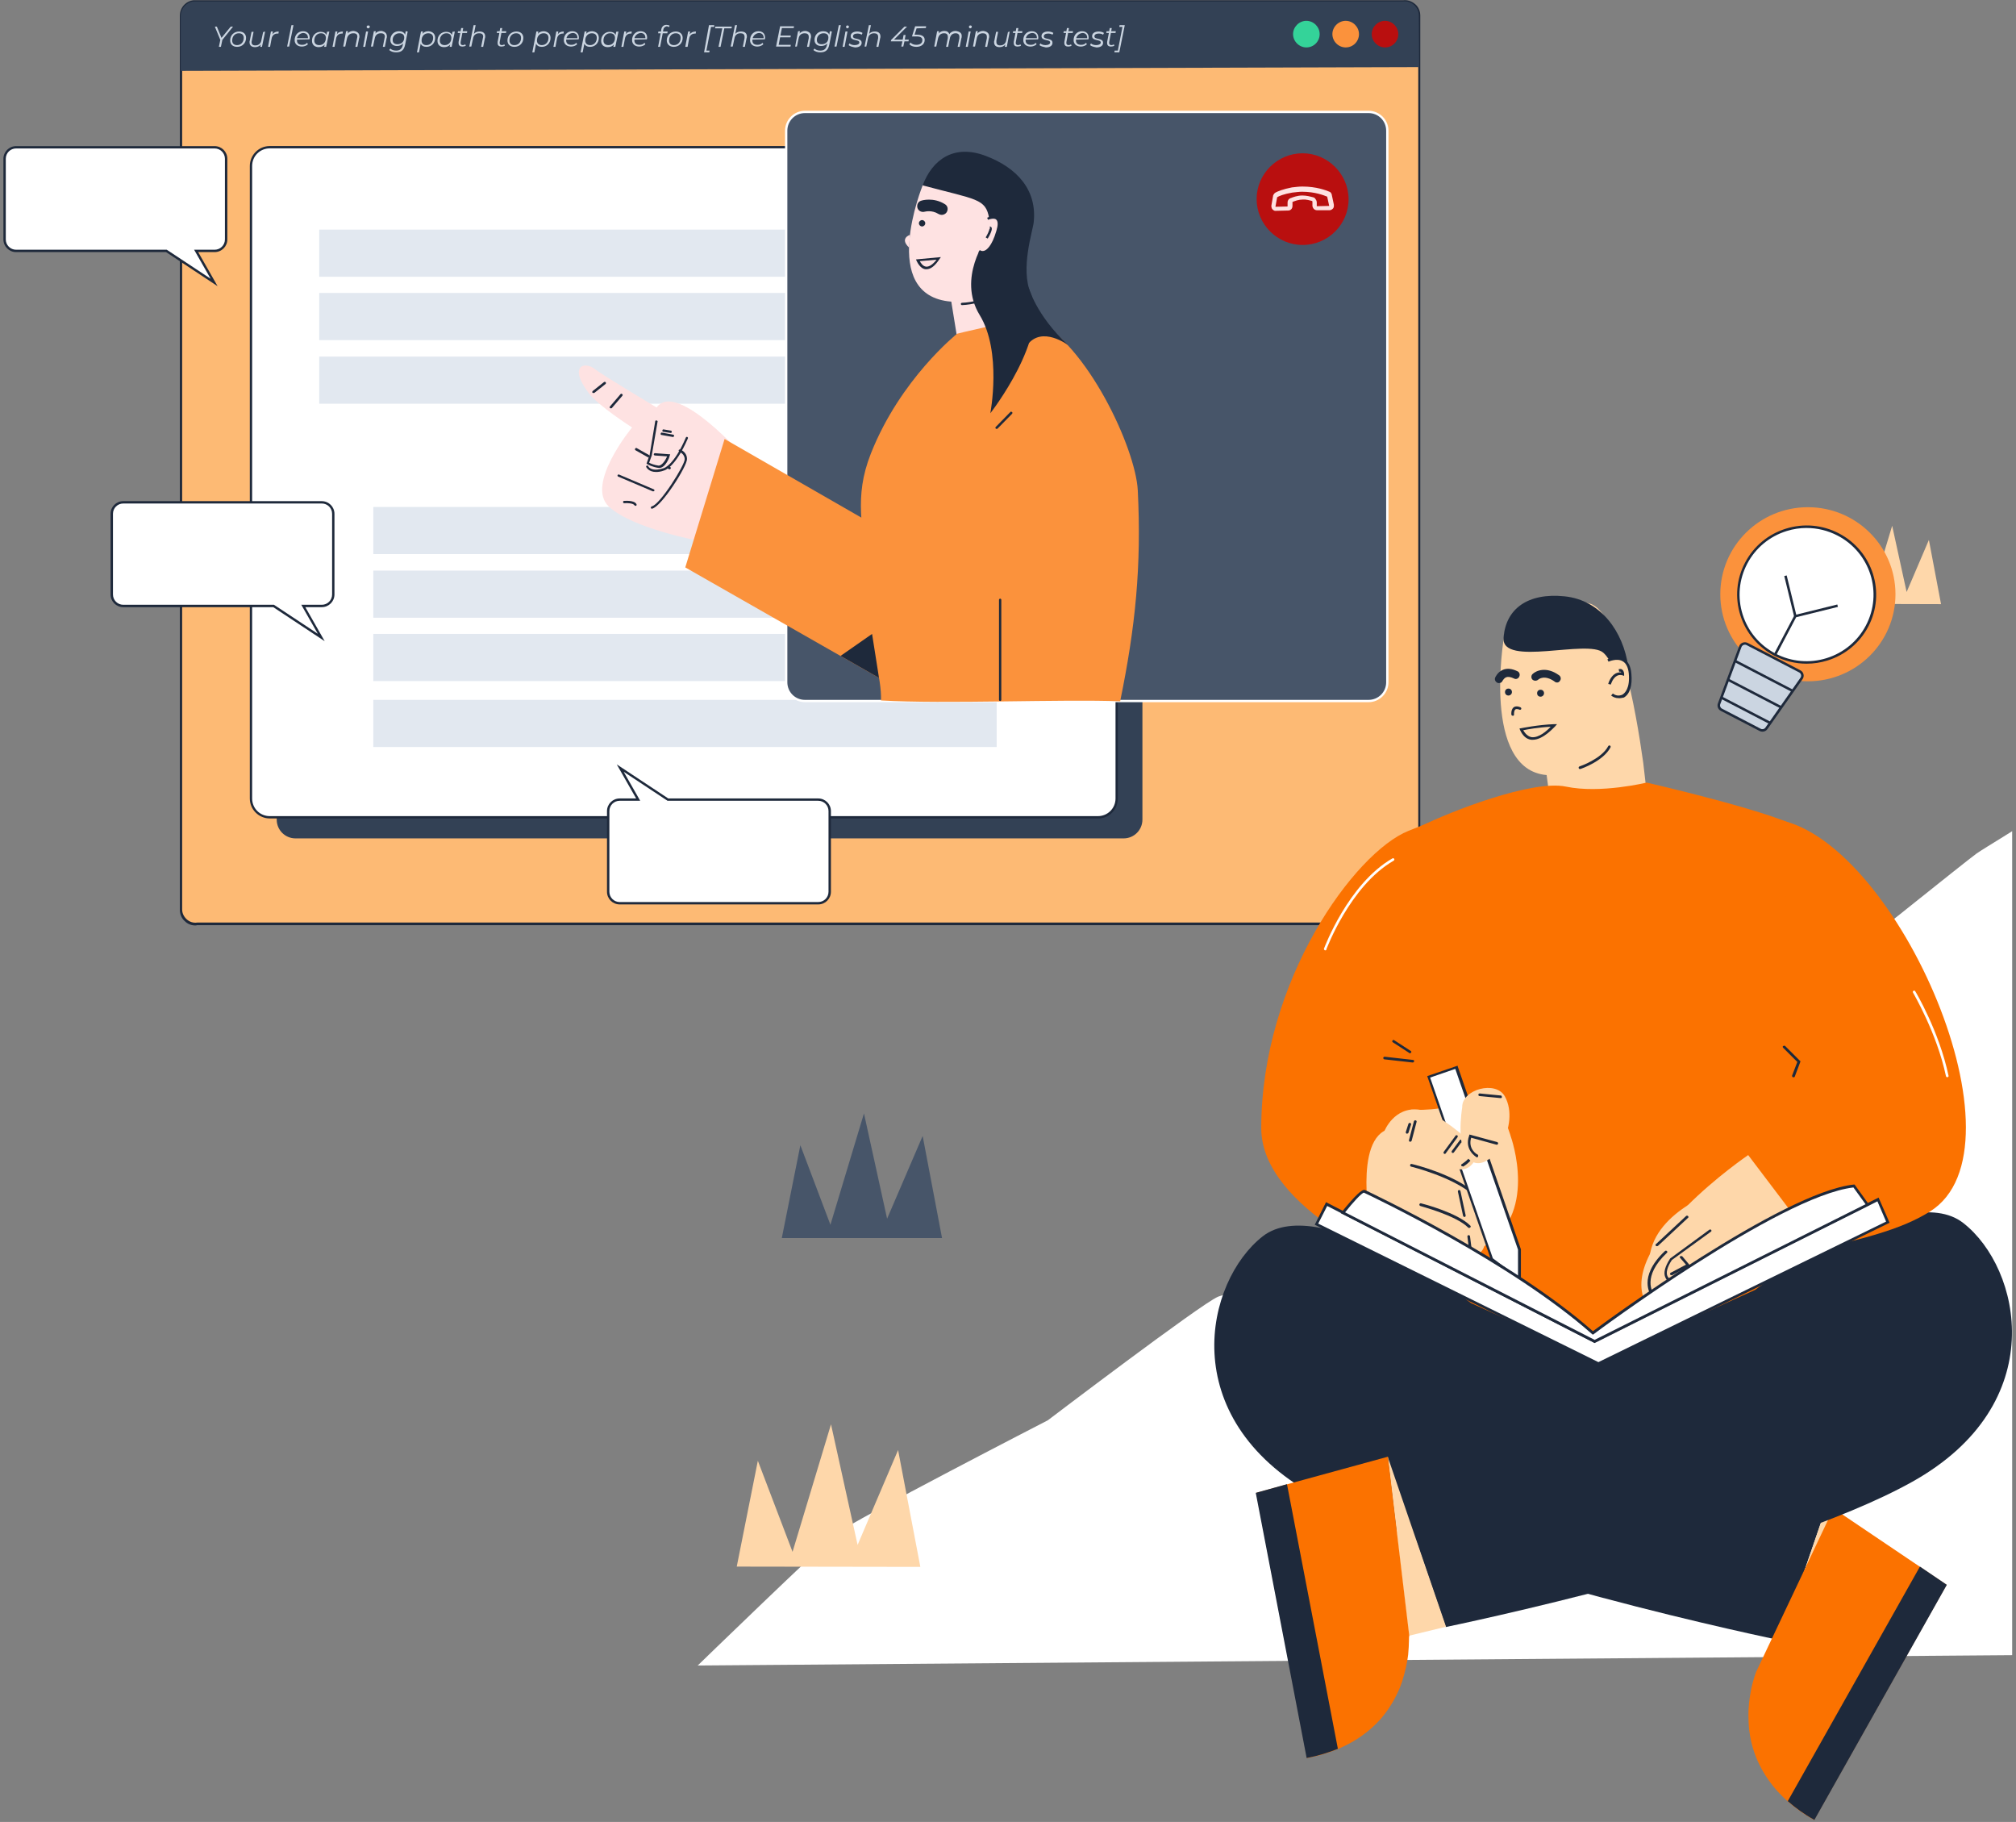 <svg width="363" height="328" viewBox="0 0 363 328" fill="none" xmlns="http://www.w3.org/2000/svg">
<rect x="0" y="0" width="363" height="328" fill="#808080" stroke="none"/>
<g clip-path="url(#clip0_559_2825)">
<path d="M253.237 166.343H35.455C33.893 166.551 32.54 165.302 32.54 163.792V2.811C32.54 1.51 33.529 0.417 34.831 0.26H252.612C254.174 0.052 255.528 1.302 255.528 2.811V163.792C255.528 165.093 254.539 166.187 253.237 166.343Z" fill="#FDBA74"/>
<path d="M35.143 166.603C34.466 166.603 33.789 166.343 33.321 165.874C32.696 165.354 32.383 164.573 32.383 163.792V2.811C32.383 1.406 33.425 0.208 34.831 0.052H252.612C253.393 -0.052 254.174 0.208 254.799 0.729C255.424 1.25 255.736 2.03 255.736 2.811V163.792C255.736 165.197 254.695 166.395 253.289 166.551H35.507C35.351 166.603 35.247 166.603 35.143 166.603ZM252.924 0.417C252.82 0.417 252.716 0.417 252.664 0.417H34.883C33.737 0.573 32.8 1.562 32.8 2.759V163.74C32.8 164.416 33.112 165.041 33.633 165.51C34.154 165.978 34.831 166.187 35.507 166.083H253.289C254.486 165.926 255.371 164.937 255.371 163.74V2.811C255.371 2.135 255.059 1.51 254.591 1.041C254.07 0.625 253.497 0.417 252.924 0.417Z" fill="#1E293B"/>
<path d="M255.528 12.079L32.54 12.756V2.863C32.54 1.562 33.529 0.417 34.831 0.26H252.56C254.122 0.052 255.476 1.302 255.476 2.811L255.528 12.079Z" fill="#334155"/>
<path d="M249.384 8.538C250.738 8.538 251.779 7.445 251.779 6.143C251.779 4.842 250.686 3.749 249.384 3.749C248.083 3.749 246.989 4.842 246.989 6.143C246.989 7.445 248.083 8.538 249.384 8.538Z" fill="#B90F0F"/>
<path d="M242.304 8.538C243.657 8.538 244.699 7.445 244.699 6.143C244.699 4.842 243.605 3.749 242.304 3.749C241.002 3.749 239.909 4.842 239.909 6.143C239.909 7.445 241.002 8.538 242.304 8.538Z" fill="#FB923C"/>
<path d="M235.223 8.538C236.576 8.538 237.618 7.445 237.618 6.143C237.618 4.842 236.524 3.749 235.223 3.749C233.921 3.749 232.828 4.842 232.828 6.143C232.828 7.445 233.921 8.538 235.223 8.538Z" fill="#34D399"/>
<path d="M202.371 30.301H53.209C51.334 30.301 49.825 31.811 49.825 33.685V147.548C49.825 149.422 51.334 150.932 53.209 150.932H202.319C204.193 150.932 205.703 149.422 205.703 147.548V33.685C205.755 31.811 204.245 30.301 202.371 30.301Z" fill="#334155"/>
<path d="M197.685 26.5H48.575C46.701 26.5 45.191 28.01 45.191 29.884V143.747C45.191 145.622 46.701 147.131 48.575 147.131H197.685C199.559 147.131 201.069 145.622 201.069 143.747V29.884C201.069 28.01 199.559 26.5 197.685 26.5Z" fill="white"/>
<path d="M197.685 147.34H48.575C46.597 147.34 44.983 145.726 44.983 143.747V29.884C44.983 27.906 46.597 26.292 48.575 26.292H197.685C199.664 26.292 201.278 27.906 201.278 29.884V143.747C201.278 145.778 199.664 147.392 197.685 147.34ZM48.575 26.709C46.805 26.709 45.399 28.114 45.399 29.884V143.747C45.399 145.517 46.805 146.923 48.575 146.923H197.685C199.455 146.923 200.861 145.517 200.861 143.747V29.884C200.861 28.114 199.455 26.709 197.685 26.709H48.575Z" fill="#1E293B"/>
<path d="M169.727 41.338H57.478V49.825H169.727V41.338Z" fill="#E2E8F0"/>
<path d="M169.727 52.74H57.478V61.227H169.727V52.74Z" fill="#E2E8F0"/>
<path d="M169.727 64.194H57.478V72.681H169.727V64.194Z" fill="#E2E8F0"/>
<path d="M179.463 91.267H67.214V99.754H179.463V91.267Z" fill="#E2E8F0"/>
<path d="M179.463 102.721H67.214V111.208H179.463V102.721Z" fill="#E2E8F0"/>
<path d="M179.463 114.123H67.214V122.61H179.463V114.123Z" fill="#E2E8F0"/>
<path d="M179.463 125.994H67.214V134.48H179.463V125.994Z" fill="#E2E8F0"/>
<path d="M246.416 20.149H144.945C143.07 20.149 141.561 21.658 141.561 23.533V122.818C141.561 124.692 143.07 126.202 144.945 126.202H246.416C248.291 126.202 249.801 124.692 249.801 122.818V23.533C249.801 21.658 248.291 20.149 246.416 20.149Z" fill="#475569"/>
<path d="M246.416 126.41H144.945C142.966 126.41 141.352 124.796 141.352 122.818V23.533C141.352 21.554 142.966 19.94 144.945 19.94H246.416C248.395 19.94 250.009 21.554 250.009 23.533V122.818C250.009 124.796 248.395 126.41 246.416 126.41ZM144.945 20.357C143.175 20.357 141.769 21.762 141.769 23.533V122.818C141.769 124.588 143.175 125.994 144.945 125.994H246.416C248.187 125.994 249.592 124.588 249.592 122.818V23.533C249.592 21.762 248.187 20.357 246.416 20.357H144.945Z" fill="white"/>
<path d="M134.272 82.573C134.272 82.573 121.829 68.307 118.236 73.358C118.236 73.358 108.396 67.474 107.251 66.537C105.22 64.871 102.305 65.912 106.001 70.754C107.824 73.149 113.811 76.95 113.811 76.95C113.811 76.95 105.325 87.206 109.646 91.215C113.967 95.224 126.306 97.463 126.306 97.463L134.272 82.573Z" fill="#FEE2E2"/>
<path d="M117.403 91.58C117.299 91.58 117.195 91.528 117.195 91.424C117.143 91.319 117.247 91.215 117.351 91.163C118.861 90.851 123.338 83.666 123.286 82.677C123.286 81.688 122.349 81.375 122.349 81.323C122.245 81.271 122.193 81.167 122.193 81.063C122.245 80.959 122.349 80.907 122.453 80.907C122.87 81.063 123.703 81.584 123.703 82.625C123.755 83.874 119.121 91.215 117.403 91.58Z" fill="#1E293B"/>
<path d="M120.527 84.499C120.475 84.499 120.475 84.499 120.423 84.447L114.435 81.063C114.331 81.011 114.279 80.855 114.383 80.751C114.435 80.646 114.592 80.594 114.696 80.698L120.683 84.082C120.787 84.135 120.839 84.291 120.735 84.395C120.683 84.447 120.631 84.499 120.527 84.499Z" fill="#1E293B"/>
<path d="M117.611 88.456H117.559L111.312 85.801C111.208 85.749 111.156 85.644 111.208 85.54C111.26 85.436 111.364 85.384 111.468 85.436L117.716 88.091C117.82 88.144 117.872 88.248 117.82 88.352C117.82 88.404 117.716 88.456 117.611 88.456Z" fill="#1E293B"/>
<path d="M114.436 91.059C114.383 91.059 114.279 91.007 114.227 90.955C114.019 90.591 112.978 90.538 112.405 90.591C112.301 90.591 112.197 90.538 112.197 90.382C112.197 90.226 112.249 90.174 112.405 90.174C112.561 90.174 114.175 90.018 114.592 90.747C114.644 90.851 114.644 90.955 114.54 91.059C114.488 91.059 114.488 91.059 114.436 91.059Z" fill="#1E293B"/>
<path d="M118.549 74.347C118.549 74.347 117.091 81.531 116.57 83.406C116.05 85.28 119.902 85.488 121.516 82.833" fill="#FEE2E2"/>
<path d="M118.705 84.239C118.653 84.239 118.601 84.239 118.601 84.239C117.455 84.082 116.622 83.614 116.57 83.562L116.414 83.458L116.987 81.844L117.976 75.856C117.976 75.752 118.08 75.648 118.236 75.7C118.392 75.752 118.445 75.804 118.392 75.961L117.351 82L116.883 83.302C117.143 83.458 117.82 83.718 118.549 83.822C119.173 83.874 119.85 82.833 120.111 82.156L117.924 82C117.82 82 117.716 81.896 117.716 81.792C117.716 81.688 117.82 81.584 117.924 81.584L120.683 81.792L120.579 82.052C120.579 82.26 119.85 84.239 118.705 84.239Z" fill="#1E293B"/>
<path d="M118.132 84.968C116.778 84.968 116.414 84.135 116.362 84.082C116.31 83.978 116.362 83.874 116.466 83.822C116.57 83.77 116.674 83.822 116.726 83.926C116.726 83.978 117.247 85.02 119.486 84.291C119.538 84.291 121.36 83.77 123.495 78.772C123.547 78.668 123.651 78.616 123.755 78.668C123.859 78.72 123.911 78.824 123.859 78.928C121.568 84.187 119.642 84.707 119.538 84.707C119.017 84.916 118.497 84.968 118.132 84.968Z" fill="#1E293B"/>
<path d="M121.152 78.668L119.121 78.303C119.017 78.303 118.913 78.199 118.965 78.043C119.017 77.887 119.121 77.835 119.225 77.887L121.204 78.251C121.308 78.251 121.412 78.356 121.36 78.512C121.308 78.616 121.256 78.72 121.152 78.668Z" fill="#1E293B"/>
<path d="M120.735 77.939L119.434 77.731C119.33 77.731 119.225 77.627 119.278 77.471C119.278 77.366 119.382 77.262 119.538 77.314L120.787 77.522C120.891 77.522 120.996 77.627 120.944 77.783C120.944 77.887 120.839 77.991 120.735 77.939Z" fill="#1E293B"/>
<path d="M106.834 70.754C106.782 70.754 106.73 70.702 106.678 70.702C106.626 70.598 106.626 70.494 106.73 70.39L108.761 68.776C108.865 68.724 108.969 68.724 109.073 68.828C109.125 68.932 109.125 69.036 109.021 69.14L106.99 70.754C106.938 70.702 106.886 70.754 106.834 70.754Z" fill="#1E293B"/>
<path d="M110.01 73.514C109.958 73.514 109.906 73.514 109.854 73.462C109.75 73.409 109.75 73.253 109.854 73.149L111.728 70.963C111.78 70.858 111.937 70.858 112.041 70.963C112.145 71.015 112.145 71.171 112.041 71.275L110.166 73.462C110.166 73.462 110.114 73.514 110.01 73.514Z" fill="#1E293B"/>
<path d="M158.013 94.86L130.471 79.032L123.39 102.149L159.731 122.87L158.013 94.86Z" fill="#FB923C"/>
<path d="M186.231 58.571L172.538 62.008L171.289 54.302C158.013 53.261 166.135 33.373 166.135 33.373C169.779 29.312 176.131 28.166 181.962 31.863C186.127 34.518 185.71 40.401 184.305 49.356C183.732 52.897 186.231 58.571 186.231 58.571Z" fill="#FEE2E2"/>
<path d="M166.03 40.766C166.343 40.766 166.603 40.505 166.603 40.193C166.603 39.881 166.343 39.62 166.03 39.62C165.718 39.62 165.458 39.881 165.458 40.193C165.458 40.505 165.718 40.766 166.03 40.766Z" fill="#1E293B"/>
<path d="M169.571 38.683C169.363 38.683 169.206 38.631 168.998 38.527C167.749 37.746 166.551 38.111 166.499 38.111C165.926 38.267 165.354 37.954 165.197 37.434C165.041 36.861 165.302 36.288 165.874 36.132C165.978 36.08 168.061 35.455 170.144 36.757C170.664 37.069 170.768 37.694 170.456 38.215C170.248 38.527 169.883 38.683 169.571 38.683Z" fill="#1E293B"/>
<path d="M166.811 48.471C166.759 48.471 166.707 48.471 166.655 48.471C165.614 48.367 165.093 47.013 165.041 46.961L164.937 46.701L169.414 46.285L169.154 46.649C168.373 47.846 167.592 48.471 166.811 48.471ZM165.614 47.013C165.822 47.378 166.187 47.95 166.759 48.002C167.28 48.055 167.957 47.638 168.634 46.753L165.614 47.013Z" fill="#1E293B"/>
<path d="M172.33 60.081C172.33 60.081 162.126 68.203 156.815 81.636C153.639 89.653 155.514 94.912 156.086 103.658C157.023 118.601 158.742 121.777 158.637 126.098C169.987 126.775 191.542 125.837 201.694 126.254C204.453 112.822 205.547 101.94 204.87 88.3C204.505 80.751 195.707 61.799 186.075 57.322C179.931 58.155 172.33 60.081 172.33 60.081Z" fill="#FB923C"/>
<path d="M173.215 54.927C173.111 54.927 173.007 54.823 173.007 54.719C173.007 54.615 173.111 54.511 173.215 54.511C173.267 54.511 177.068 54.406 178.734 52.636C178.786 52.532 178.942 52.532 179.046 52.636C179.151 52.74 179.151 52.844 179.046 52.949C177.276 54.771 173.372 54.927 173.215 54.927Z" fill="#1E293B"/>
<path d="M163.844 42.276C163.844 42.276 161.917 42.9 163.688 44.566L163.844 42.276Z" fill="#FEE2E2"/>
<path d="M177.641 42.9C177.641 42.9 179.046 42.015 178.109 39.308C177.484 35.716 175.87 35.976 166.135 33.373C167.853 28.791 171.705 25.876 177.484 28.062C183.263 30.249 186.752 34.31 186.127 40.037C185.971 41.547 183.68 48.367 185.606 52.844C188.99 60.758 178.317 74.399 178.317 74.399C178.317 74.399 180.452 63.309 176.391 56.697C172.33 50.033 177.641 42.9 177.641 42.9Z" fill="#1E293B"/>
<path d="M177.797 39.464C177.797 39.464 180.608 38.163 179.619 41.651C178.63 45.139 177.172 45.868 176.339 45.191" fill="#FEE2E2"/>
<path d="M176.912 45.66C176.651 45.66 176.391 45.556 176.183 45.399L176.443 45.035C176.703 45.191 176.912 45.243 177.224 45.139C177.589 45.035 178.578 44.41 179.411 41.547C179.723 40.505 179.723 39.829 179.359 39.516C178.994 39.204 178.161 39.464 177.901 39.568L177.745 39.204C177.797 39.152 178.994 38.631 179.671 39.204C180.14 39.62 180.192 40.453 179.827 41.651C179.203 43.837 178.317 45.191 177.38 45.504C177.172 45.66 177.016 45.66 176.912 45.66Z" fill="#1E293B"/>
<path d="M178.213 40.974C178.213 40.974 178.786 40.922 177.693 42.848L178.213 40.974Z" fill="#FEE2E2"/>
<path d="M177.849 42.952L177.484 42.744C178.265 41.391 178.161 41.13 178.161 41.13C178.161 41.13 178.161 41.182 178.265 41.182L178.213 40.766C178.317 40.766 178.422 40.818 178.526 40.922C178.63 41.13 178.682 41.547 177.849 42.952Z" fill="#1E293B"/>
<path d="M185.19 51.647C185.19 51.647 186.491 56.749 192.375 62.164C192.375 62.164 187.585 58.519 184.929 62.164C184.409 62.893 185.19 51.699 185.19 51.647Z" fill="#1E293B"/>
<path d="M158.273 122.037L157.024 114.123L151.349 118.08L158.273 122.037Z" fill="#1E293B"/>
<path d="M180.088 126.202C179.984 126.202 179.879 126.098 179.879 125.994V107.98C179.879 107.876 179.984 107.771 180.088 107.771C180.192 107.771 180.296 107.876 180.296 107.98V125.994C180.296 126.098 180.192 126.202 180.088 126.202Z" fill="#1E293B"/>
<path d="M179.463 77.21C179.411 77.21 179.359 77.21 179.307 77.158C179.202 77.106 179.202 76.95 179.307 76.846L181.91 74.191C181.962 74.086 182.118 74.086 182.222 74.191C182.326 74.243 182.326 74.399 182.222 74.503L179.619 77.158C179.567 77.21 179.515 77.21 179.463 77.21Z" fill="#1E293B"/>
<path d="M234.546 44.098C239.128 44.098 242.824 40.401 242.824 35.872C242.824 31.342 239.076 27.594 234.546 27.594C230.017 27.594 226.268 31.29 226.268 35.82C226.268 40.349 229.965 44.098 234.546 44.098Z" fill="#B90F0F"/>
<path fill-rule="evenodd" clip-rule="evenodd" d="M239.961 37.59C239.804 37.746 239.596 37.85 239.388 37.85H237.149C236.681 37.85 236.368 37.486 236.316 37.069V36.34V36.288C236.316 36.236 236.264 36.236 236.264 36.184C235.848 36.08 235.223 35.872 234.546 35.924C233.817 35.924 233.14 36.184 232.776 36.34C232.776 36.34 232.776 36.34 232.724 36.34V37.069C232.724 37.538 232.411 37.902 231.943 37.902L229.756 37.954C229.496 38.006 229.288 37.85 229.131 37.694C228.975 37.538 228.923 37.278 228.923 37.069V37.017L229.235 35.247V35.195C229.288 35.091 229.392 34.831 229.652 34.674C230.016 34.466 231.006 34.05 232.62 33.737C233.192 33.685 233.817 33.581 234.494 33.581C237.045 33.581 238.763 34.258 239.388 34.518C239.492 34.57 239.596 34.622 239.648 34.726C239.7 34.831 239.804 34.935 239.804 35.091L240.169 36.809C240.221 37.225 240.117 37.486 239.961 37.59ZM239.336 37.069L238.971 35.403C238.451 35.195 236.837 34.518 234.442 34.518C233.869 34.518 233.244 34.622 232.672 34.674C231.162 34.935 230.277 35.299 229.964 35.507L229.652 37.225L231.839 37.173V36.444C231.839 36.132 231.995 35.82 232.359 35.663H232.411C232.776 35.507 233.609 35.195 234.494 35.195C235.275 35.195 236.004 35.403 236.42 35.507C236.472 35.507 236.524 35.559 236.576 35.559C236.681 35.611 236.733 35.663 236.785 35.716C236.837 35.82 236.941 35.924 236.993 36.028C237.045 36.132 237.097 36.288 237.097 36.444V37.121L239.336 37.069Z" fill="#FEE2E2"/>
<path d="M40.037 7.185L39.776 8.434H39.412L39.672 7.185L38.683 4.79H39.047L39.881 6.82L41.547 4.79H41.963L40.037 7.185Z" fill="#CBD5E1"/>
<path d="M41.442 7.289C41.442 6.352 42.119 5.675 43.056 5.675C43.837 5.675 44.306 6.144 44.306 6.82C44.306 7.757 43.629 8.434 42.692 8.434C41.911 8.434 41.442 7.966 41.442 7.289ZM43.889 6.82C43.889 6.3 43.577 5.987 43.004 5.987C42.328 5.987 41.807 6.508 41.807 7.289C41.807 7.81 42.119 8.122 42.692 8.122C43.369 8.122 43.889 7.601 43.889 6.82Z" fill="#CBD5E1"/>
<path d="M47.742 5.675L47.169 8.434H46.857L46.961 8.018C46.701 8.33 46.336 8.486 45.92 8.486C45.295 8.486 44.931 8.174 44.931 7.601C44.931 7.497 44.931 7.393 44.983 7.289L45.295 5.727H45.66L45.347 7.289C45.347 7.393 45.295 7.445 45.295 7.549C45.295 7.966 45.503 8.174 45.972 8.174C46.545 8.174 46.961 7.862 47.065 7.237L47.378 5.779L47.742 5.675Z" fill="#CBD5E1"/>
<path d="M50.189 5.675L50.137 6.039H49.981C49.408 6.039 48.992 6.352 48.888 7.029L48.627 8.434H48.263L48.783 5.675H49.148L49.044 6.196C49.304 5.831 49.668 5.675 50.189 5.675Z" fill="#CBD5E1"/>
<path d="M52.48 4.53H52.844L52.063 8.382H51.699L52.48 4.53Z" fill="#CBD5E1"/>
<path d="M53.469 7.133V7.237C53.469 7.81 53.782 8.07 54.406 8.07C54.771 8.07 55.083 7.966 55.291 7.705L55.448 7.966C55.187 8.226 54.771 8.382 54.354 8.382C53.573 8.382 53.053 7.914 53.053 7.237C53.053 6.3 53.678 5.623 54.563 5.623C55.291 5.623 55.76 6.039 55.76 6.768C55.76 6.872 55.76 6.977 55.708 7.081L53.469 7.133ZM53.469 6.872H55.448C55.448 6.82 55.448 6.82 55.448 6.768C55.448 6.248 55.083 5.935 54.563 5.935C54.042 5.987 53.625 6.352 53.469 6.872Z" fill="#CBD5E1"/>
<path d="M59.3 5.675L58.728 8.434H58.363L58.467 8.018C58.207 8.33 57.843 8.486 57.374 8.486C56.697 8.486 56.176 8.07 56.176 7.341C56.176 6.404 56.853 5.727 57.738 5.727C58.259 5.727 58.623 5.935 58.78 6.3L58.884 5.727L59.3 5.675ZM58.676 6.82C58.676 6.3 58.363 5.987 57.791 5.987C57.114 5.987 56.593 6.508 56.593 7.289C56.593 7.81 56.905 8.122 57.478 8.122C58.207 8.122 58.676 7.601 58.676 6.82Z" fill="#CBD5E1"/>
<path d="M61.747 5.675L61.695 6.039H61.591C61.018 6.039 60.602 6.352 60.498 7.029L60.237 8.434H59.873L60.394 5.675H60.758L60.654 6.196C60.862 5.831 61.227 5.675 61.747 5.675Z" fill="#CBD5E1"/>
<path d="M64.715 6.56C64.715 6.664 64.715 6.768 64.663 6.872L64.35 8.434H63.986L64.298 6.872C64.298 6.768 64.35 6.716 64.35 6.612C64.35 6.196 64.142 5.987 63.621 5.987C63.049 5.987 62.632 6.3 62.476 6.924L62.164 8.382H61.799L62.32 5.623H62.684L62.58 6.039C62.841 5.727 63.205 5.571 63.674 5.571C64.35 5.675 64.715 5.987 64.715 6.56Z" fill="#CBD5E1"/>
<path d="M65.912 5.675H66.277L65.756 8.434H65.392L65.912 5.675ZM66.016 4.842C66.016 4.686 66.121 4.582 66.329 4.582C66.485 4.582 66.589 4.686 66.589 4.79C66.589 4.946 66.485 5.102 66.277 5.102C66.121 5.102 66.016 4.946 66.016 4.842Z" fill="#CBD5E1"/>
<path d="M69.661 6.56C69.661 6.664 69.661 6.768 69.609 6.872L69.296 8.434H68.932L69.244 6.872C69.244 6.768 69.296 6.716 69.296 6.612C69.296 6.196 69.088 5.987 68.567 5.987C67.995 5.987 67.578 6.3 67.474 6.924L67.162 8.382H66.797L67.318 5.623H67.682L67.578 6.039C67.839 5.727 68.203 5.571 68.672 5.571C69.296 5.675 69.661 5.987 69.661 6.56Z" fill="#CBD5E1"/>
<path d="M73.409 5.675L72.941 8.07C72.733 9.059 72.212 9.424 71.327 9.424C70.806 9.424 70.39 9.267 70.077 9.007L70.286 8.747C70.494 8.955 70.858 9.111 71.327 9.111C72.004 9.111 72.368 8.799 72.524 8.122L72.576 7.81C72.316 8.122 71.952 8.278 71.483 8.278C70.754 8.278 70.286 7.862 70.286 7.185C70.286 6.3 70.91 5.623 71.847 5.623C72.368 5.623 72.785 5.831 72.941 6.248L73.045 5.623L73.409 5.675ZM72.785 6.768C72.785 6.248 72.472 5.987 71.9 5.987C71.223 5.987 70.702 6.508 70.702 7.185C70.702 7.705 71.014 7.966 71.587 7.966C72.264 7.966 72.785 7.497 72.785 6.768Z" fill="#CBD5E1"/>
<path d="M78.355 6.82C78.355 7.757 77.679 8.434 76.793 8.434C76.273 8.434 75.909 8.226 75.752 7.862L75.44 9.424H75.075L75.804 5.675H76.169L76.065 6.091C76.325 5.779 76.689 5.623 77.158 5.623C77.887 5.675 78.355 6.091 78.355 6.82ZM77.991 6.82C77.991 6.3 77.679 5.987 77.106 5.987C76.429 5.987 75.909 6.508 75.909 7.289C75.909 7.81 76.221 8.122 76.793 8.122C77.47 8.122 77.991 7.601 77.991 6.82Z" fill="#CBD5E1"/>
<path d="M81.896 5.675L81.323 8.434H80.959L81.063 8.018C80.802 8.33 80.438 8.486 79.969 8.486C79.24 8.486 78.772 8.07 78.772 7.341C78.772 6.404 79.449 5.727 80.334 5.727C80.855 5.727 81.219 5.935 81.375 6.3L81.479 5.727L81.896 5.675ZM81.271 6.82C81.271 6.3 80.959 5.987 80.386 5.987C79.709 5.987 79.189 6.508 79.189 7.289C79.189 7.81 79.501 8.122 80.074 8.122C80.75 8.122 81.271 7.601 81.271 6.82Z" fill="#CBD5E1"/>
<path d="M82.937 7.601C82.937 7.653 82.937 7.705 82.937 7.757C82.937 7.966 83.041 8.122 83.354 8.122C83.51 8.122 83.666 8.07 83.77 7.966L83.874 8.226C83.718 8.33 83.458 8.382 83.249 8.382C82.833 8.382 82.573 8.174 82.573 7.757C82.573 7.705 82.573 7.601 82.573 7.549L82.885 5.935H82.416L82.469 5.623H82.937L83.041 5.05H83.406L83.302 5.623H84.135L84.082 5.935H83.249L82.937 7.601Z" fill="#CBD5E1"/>
<path d="M87.362 6.56C87.362 6.664 87.362 6.768 87.31 6.872L86.998 8.434H86.634L86.946 6.872C86.946 6.768 86.998 6.716 86.998 6.612C86.998 6.196 86.79 5.987 86.269 5.987C85.697 5.987 85.28 6.3 85.176 6.924L84.864 8.382H84.499L85.28 4.53H85.644L85.332 6.091C85.592 5.779 85.957 5.675 86.373 5.675C86.998 5.675 87.362 5.987 87.362 6.56Z" fill="#CBD5E1"/>
<path d="M89.966 7.601C89.966 7.653 89.966 7.705 89.966 7.757C89.966 7.966 90.07 8.122 90.382 8.122C90.538 8.122 90.695 8.07 90.799 7.966L90.903 8.226C90.747 8.33 90.486 8.382 90.278 8.382C89.862 8.382 89.601 8.174 89.601 7.757C89.601 7.705 89.601 7.601 89.601 7.549L89.914 5.935H89.445L89.497 5.623H89.966L90.07 5.05H90.434L90.33 5.623H91.163L91.111 5.935H90.278L89.966 7.601Z" fill="#CBD5E1"/>
<path d="M91.371 7.289C91.371 6.352 92.048 5.675 92.985 5.675C93.766 5.675 94.235 6.144 94.235 6.82C94.235 7.757 93.558 8.434 92.621 8.434C91.84 8.434 91.371 7.966 91.371 7.289ZM93.818 6.82C93.818 6.3 93.506 5.987 92.933 5.987C92.256 5.987 91.736 6.508 91.736 7.289C91.736 7.81 92.048 8.122 92.621 8.122C93.35 8.122 93.818 7.601 93.818 6.82Z" fill="#CBD5E1"/>
<path d="M99.129 6.82C99.129 7.757 98.452 8.434 97.567 8.434C97.046 8.434 96.682 8.226 96.526 7.862L96.213 9.424H95.849L96.578 5.675H96.942L96.838 6.091C97.098 5.779 97.463 5.623 97.931 5.623C98.608 5.675 99.129 6.091 99.129 6.82ZM98.764 6.82C98.764 6.3 98.452 5.987 97.879 5.987C97.203 5.987 96.682 6.508 96.682 7.289C96.682 7.81 96.994 8.122 97.567 8.122C98.244 8.122 98.764 7.601 98.764 6.82Z" fill="#CBD5E1"/>
<path d="M101.524 5.675L101.472 6.039H101.368C100.795 6.039 100.378 6.352 100.274 7.029L100.014 8.434H99.649L100.17 5.675H100.534L100.43 6.196C100.639 5.831 101.003 5.675 101.524 5.675Z" fill="#CBD5E1"/>
<path d="M101.94 7.133C101.94 7.185 101.94 7.185 101.94 7.237C101.94 7.81 102.253 8.07 102.877 8.07C103.242 8.07 103.554 7.966 103.762 7.705L103.919 7.966C103.658 8.226 103.242 8.382 102.825 8.382C102.044 8.382 101.524 7.914 101.524 7.237C101.524 6.3 102.148 5.623 103.034 5.623C103.762 5.623 104.231 6.039 104.231 6.768C104.231 6.872 104.231 6.977 104.179 7.081L101.94 7.133ZM101.992 6.872H103.971V6.768C103.971 6.248 103.606 5.935 103.138 5.935C102.513 5.987 102.148 6.352 101.992 6.872Z" fill="#CBD5E1"/>
<path d="M107.823 6.82C107.823 7.757 107.147 8.434 106.262 8.434C105.741 8.434 105.376 8.226 105.22 7.862L104.908 9.424H104.543L105.272 5.675H105.637L105.533 6.091C105.793 5.779 106.157 5.623 106.626 5.623C107.355 5.675 107.823 6.091 107.823 6.82ZM107.459 6.82C107.459 6.3 107.147 5.987 106.574 5.987C105.897 5.987 105.376 6.508 105.376 7.289C105.376 7.81 105.689 8.122 106.262 8.122C106.938 8.122 107.459 7.601 107.459 6.82Z" fill="#CBD5E1"/>
<path d="M111.364 5.675L110.791 8.434H110.427L110.531 8.018C110.27 8.33 109.906 8.486 109.437 8.486C108.709 8.486 108.24 8.07 108.24 7.341C108.24 6.404 108.917 5.727 109.802 5.727C110.323 5.727 110.687 5.935 110.843 6.3L110.947 5.727L111.364 5.675ZM110.739 6.82C110.739 6.3 110.427 5.987 109.854 5.987C109.177 5.987 108.656 6.508 108.656 7.289C108.656 7.81 108.969 8.122 109.542 8.122C110.218 8.122 110.739 7.601 110.739 6.82Z" fill="#CBD5E1"/>
<path d="M113.759 5.675L113.706 6.039H113.602C113.03 6.039 112.613 6.352 112.509 7.029L112.249 8.434H111.884L112.405 5.675H112.769L112.665 6.196C112.873 5.831 113.238 5.675 113.759 5.675Z" fill="#CBD5E1"/>
<path d="M114.227 7.133V7.237C114.227 7.81 114.54 8.07 115.164 8.07C115.529 8.07 115.841 7.966 116.05 7.705L116.206 7.966C115.945 8.226 115.529 8.382 115.112 8.382C114.331 8.382 113.811 7.914 113.811 7.237C113.811 6.3 114.436 5.623 115.321 5.623C116.05 5.623 116.518 6.039 116.518 6.768C116.518 6.872 116.518 6.977 116.466 7.081L114.227 7.133ZM114.227 6.872H116.206C116.206 6.82 116.206 6.82 116.206 6.768C116.206 6.248 115.841 5.935 115.373 5.935C114.8 5.987 114.383 6.352 114.227 6.872Z" fill="#CBD5E1"/>
<path d="M119.433 5.363L119.381 5.675H120.214L120.162 5.987H119.329L118.861 8.434H118.496L118.965 5.987H118.496L118.548 5.675H119.017L119.069 5.31C119.173 4.79 119.486 4.477 120.006 4.477C120.214 4.477 120.423 4.53 120.579 4.634L120.423 4.894C120.319 4.79 120.214 4.738 120.006 4.738C119.694 4.842 119.486 4.998 119.433 5.363Z" fill="#CBD5E1"/>
<path d="M120.058 7.289C120.058 6.352 120.735 5.675 121.672 5.675C122.453 5.675 122.922 6.144 122.922 6.82C122.922 7.757 122.245 8.434 121.308 8.434C120.579 8.434 120.058 7.966 120.058 7.289ZM122.557 6.82C122.557 6.3 122.245 5.987 121.672 5.987C120.995 5.987 120.475 6.508 120.475 7.289C120.475 7.81 120.787 8.122 121.36 8.122C122.037 8.122 122.557 7.601 122.557 6.82Z" fill="#CBD5E1"/>
<path d="M125.317 5.675L125.265 6.039H125.161C124.588 6.039 124.171 6.352 124.067 7.029L123.807 8.434H123.39L123.911 5.675H124.275L124.171 6.196C124.432 5.831 124.796 5.675 125.317 5.675Z" fill="#CBD5E1"/>
<path d="M127.659 4.53H128.597V4.842H128.024L127.191 9.111H127.764L127.712 9.423H126.774L127.659 4.53Z" fill="#CBD5E1"/>
<path d="M130.055 5.102H128.753L128.805 4.79H131.773L131.721 5.102H130.419L129.742 8.434H129.378L130.055 5.102Z" fill="#CBD5E1"/>
<path d="M134.48 6.56C134.48 6.664 134.48 6.768 134.428 6.872L134.116 8.434H133.751L134.064 6.872C134.064 6.768 134.064 6.716 134.064 6.612C134.064 6.196 133.803 5.987 133.335 5.987C132.762 5.987 132.345 6.3 132.241 6.924L131.929 8.382H131.564L132.345 4.53H132.71L132.397 6.091C132.658 5.779 133.022 5.675 133.439 5.675C134.116 5.675 134.48 5.987 134.48 6.56Z" fill="#CBD5E1"/>
<path d="M135.469 7.133C135.469 7.185 135.469 7.185 135.469 7.237C135.469 7.81 135.782 8.07 136.406 8.07C136.771 8.07 137.083 7.966 137.291 7.705L137.448 7.966C137.187 8.226 136.771 8.382 136.354 8.382C135.573 8.382 135.053 7.914 135.053 7.237C135.053 6.3 135.677 5.623 136.563 5.623C137.291 5.623 137.76 6.039 137.76 6.768C137.76 6.872 137.76 6.977 137.708 7.081L135.469 7.133ZM135.521 6.872H137.5V6.768C137.5 6.248 137.135 5.935 136.667 5.935C136.094 5.987 135.677 6.352 135.521 6.872Z" fill="#CBD5E1"/>
<path d="M140.78 5.102L140.519 6.404H142.394L142.341 6.716H140.467L140.207 8.07H142.394L142.341 8.382H139.738L140.467 4.738H142.966L142.914 5.05H140.78V5.102Z" fill="#CBD5E1"/>
<path d="M146.038 6.56C146.038 6.664 146.038 6.768 145.986 6.872L145.674 8.434H145.309L145.622 6.872C145.622 6.768 145.622 6.716 145.622 6.612C145.622 6.196 145.361 5.987 144.893 5.987C144.32 5.987 143.903 6.3 143.799 6.924L143.487 8.382H143.175L143.695 5.623H144.06L143.956 6.039C144.216 5.727 144.58 5.571 145.049 5.571C145.674 5.675 146.038 5.987 146.038 6.56Z" fill="#CBD5E1"/>
<path d="M149.787 5.675L149.318 8.07C149.11 9.059 148.589 9.424 147.704 9.424C147.183 9.424 146.767 9.267 146.455 9.007L146.663 8.747C146.871 8.955 147.236 9.111 147.704 9.111C148.381 9.111 148.745 8.799 148.902 8.122L148.954 7.81C148.693 8.122 148.329 8.278 147.86 8.278C147.131 8.278 146.663 7.862 146.663 7.185C146.663 6.3 147.288 5.623 148.225 5.623C148.745 5.623 149.162 5.831 149.318 6.248L149.422 5.623L149.787 5.675ZM149.162 6.768C149.162 6.248 148.85 5.987 148.277 5.987C147.6 5.987 147.079 6.508 147.079 7.185C147.079 7.705 147.392 7.966 147.964 7.966C148.693 7.966 149.162 7.497 149.162 6.768Z" fill="#CBD5E1"/>
<path d="M151.036 4.53H151.401L150.62 8.382H150.255L151.036 4.53Z" fill="#CBD5E1"/>
<path d="M152.234 5.675H152.598L152.077 8.434H151.713L152.234 5.675ZM152.338 4.842C152.338 4.686 152.442 4.582 152.598 4.582C152.754 4.582 152.858 4.686 152.858 4.79C152.858 4.946 152.754 5.102 152.546 5.102C152.442 5.102 152.338 4.946 152.338 4.842Z" fill="#CBD5E1"/>
<path d="M152.806 8.122L152.963 7.81C153.171 8.018 153.535 8.122 153.9 8.122C154.42 8.122 154.733 7.914 154.733 7.653C154.733 7.029 153.171 7.445 153.171 6.508C153.171 5.987 153.639 5.675 154.368 5.675C154.733 5.675 155.097 5.779 155.305 5.935L155.149 6.248C154.941 6.091 154.629 6.039 154.368 6.039C153.848 6.039 153.587 6.248 153.587 6.56C153.587 7.185 155.149 6.768 155.149 7.705C155.149 8.226 154.681 8.538 153.952 8.538C153.431 8.434 153.015 8.33 152.806 8.122Z" fill="#CBD5E1"/>
<path d="M158.533 6.56C158.533 6.664 158.533 6.768 158.481 6.872L158.169 8.434H157.804L158.117 6.872C158.117 6.768 158.117 6.716 158.117 6.612C158.117 6.196 157.856 5.987 157.388 5.987C156.815 5.987 156.399 6.3 156.294 6.924L155.982 8.382H155.67L156.451 4.53H156.815L156.503 6.091C156.763 5.779 157.127 5.675 157.544 5.675C158.169 5.675 158.533 5.987 158.533 6.56Z" fill="#CBD5E1"/>
<path d="M163.583 7.445H162.854L162.646 8.382H162.282L162.49 7.445H160.407L160.46 7.185L162.854 4.79H163.323L160.98 7.133H162.542L162.698 6.3H163.063L162.907 7.133H163.635L163.583 7.445Z" fill="#CBD5E1"/>
<path d="M165.041 5.102L164.677 6.248H165.145C166.082 6.248 166.499 6.612 166.499 7.185C166.499 7.914 165.926 8.434 164.989 8.434C164.416 8.434 163.948 8.226 163.74 7.966L163.948 7.653C164.156 7.914 164.52 8.07 164.989 8.07C165.666 8.07 166.082 7.757 166.082 7.237C166.082 6.82 165.822 6.56 165.041 6.56H164.208L164.781 4.738H166.759L166.707 5.05L165.041 5.102Z" fill="#CBD5E1"/>
<path d="M173.163 6.56C173.163 6.664 173.163 6.768 173.111 6.872L172.799 8.434H172.434L172.747 6.872C172.747 6.768 172.747 6.716 172.747 6.612C172.747 6.248 172.538 5.987 172.07 5.987C171.549 5.987 171.133 6.3 171.028 6.924L170.716 8.434H170.352L170.664 6.872C170.664 6.768 170.664 6.716 170.664 6.612C170.664 6.196 170.456 5.987 169.987 5.987C169.414 5.987 169.05 6.3 168.894 6.924L168.581 8.382H168.217L168.738 5.623H169.102L168.998 6.039C169.258 5.727 169.623 5.571 170.039 5.571C170.508 5.571 170.82 5.779 170.924 6.144C171.185 5.779 171.601 5.571 172.07 5.571C172.851 5.675 173.215 5.987 173.163 6.56C173.215 6.56 173.163 6.56 173.163 6.56Z" fill="#CBD5E1"/>
<path d="M174.413 5.675H174.777L174.257 8.434H173.892L174.413 5.675ZM174.465 4.842C174.465 4.686 174.569 4.582 174.725 4.582C174.881 4.582 174.985 4.686 174.985 4.79C174.985 4.946 174.881 5.102 174.673 5.102C174.569 5.102 174.465 4.946 174.465 4.842Z" fill="#CBD5E1"/>
<path d="M178.109 6.56C178.109 6.664 178.109 6.768 178.057 6.872L177.745 8.434H177.38L177.693 6.872C177.693 6.768 177.693 6.716 177.693 6.612C177.693 6.196 177.432 5.987 176.964 5.987C176.391 5.987 175.975 6.3 175.87 6.924L175.558 8.382H175.194L175.714 5.623H176.079L175.975 6.039C176.235 5.727 176.599 5.571 177.068 5.571C177.745 5.675 178.109 5.987 178.109 6.56Z" fill="#CBD5E1"/>
<path d="M181.806 5.675L181.285 8.434H180.92L181.025 8.018C180.764 8.33 180.4 8.486 179.983 8.486C179.359 8.486 178.994 8.174 178.994 7.601C178.994 7.497 178.994 7.393 179.046 7.289L179.359 5.727H179.723L179.411 7.289C179.411 7.393 179.411 7.445 179.411 7.549C179.411 7.966 179.619 8.174 180.087 8.174C180.66 8.174 181.077 7.862 181.181 7.237L181.493 5.779L181.806 5.675Z" fill="#CBD5E1"/>
<path d="M182.899 7.601C182.899 7.653 182.899 7.705 182.899 7.757C182.899 7.966 183.003 8.122 183.316 8.122C183.472 8.122 183.628 8.07 183.732 7.966L183.836 8.226C183.68 8.33 183.42 8.382 183.211 8.382C182.795 8.382 182.535 8.174 182.535 7.757C182.535 7.705 182.535 7.601 182.535 7.549L182.847 5.935H182.378L182.43 5.623H182.899L183.003 5.05H183.368L183.264 5.623H184.097L184.044 5.935H183.211L182.899 7.601Z" fill="#CBD5E1"/>
<path d="M184.669 7.133V7.237C184.669 7.81 184.982 8.07 185.606 8.07C185.971 8.07 186.283 7.966 186.491 7.705L186.648 7.966C186.387 8.226 185.971 8.382 185.554 8.382C184.773 8.382 184.253 7.914 184.253 7.237C184.253 6.3 184.877 5.623 185.763 5.623C186.491 5.623 186.96 6.039 186.96 6.768C186.96 6.872 186.96 6.977 186.908 7.081L184.669 7.133ZM184.721 6.872H186.7C186.7 6.82 186.7 6.82 186.7 6.768C186.7 6.248 186.335 5.935 185.867 5.935C185.242 5.987 184.825 6.352 184.721 6.872Z" fill="#CBD5E1"/>
<path d="M187.168 8.122L187.324 7.81C187.533 8.018 187.897 8.122 188.262 8.122C188.782 8.122 189.095 7.914 189.095 7.653C189.095 7.029 187.533 7.445 187.533 6.508C187.533 5.987 188.001 5.675 188.73 5.675C189.095 5.675 189.459 5.779 189.667 5.935L189.511 6.248C189.303 6.091 188.99 6.039 188.73 6.039C188.209 6.039 187.949 6.248 187.949 6.56C187.949 7.185 189.511 6.768 189.511 7.705C189.511 8.226 189.043 8.538 188.314 8.538C187.845 8.434 187.376 8.33 187.168 8.122Z" fill="#CBD5E1"/>
<path d="M192.01 7.601C192.01 7.653 192.01 7.705 192.01 7.757C192.01 7.966 192.114 8.122 192.427 8.122C192.583 8.122 192.739 8.07 192.843 7.966L192.947 8.226C192.791 8.33 192.531 8.382 192.323 8.382C191.906 8.382 191.646 8.174 191.646 7.757C191.646 7.705 191.646 7.601 191.646 7.549L191.958 5.935H191.49L191.542 5.623H192.01L192.114 5.05H192.479L192.375 5.623H193.208L193.156 5.935H192.323L192.01 7.601Z" fill="#CBD5E1"/>
<path d="M193.728 7.133V7.237C193.728 7.81 194.041 8.07 194.665 8.07C195.03 8.07 195.342 7.966 195.551 7.705L195.707 7.966C195.446 8.226 195.03 8.382 194.613 8.382C193.832 8.382 193.312 7.914 193.312 7.237C193.312 6.3 193.937 5.623 194.822 5.623C195.551 5.623 196.019 6.039 196.019 6.768C196.019 6.872 196.019 6.977 195.967 7.081L193.728 7.133ZM193.78 6.872H195.759C195.759 6.82 195.759 6.82 195.759 6.768C195.759 6.248 195.394 5.935 194.926 5.935C194.353 5.987 193.937 6.352 193.78 6.872Z" fill="#CBD5E1"/>
<path d="M196.279 8.122L196.435 7.81C196.644 8.018 197.008 8.122 197.373 8.122C197.893 8.122 198.206 7.914 198.206 7.653C198.206 7.029 196.644 7.445 196.644 6.508C196.644 5.987 197.112 5.675 197.841 5.675C198.206 5.675 198.57 5.779 198.778 5.935L198.622 6.248C198.414 6.091 198.102 6.039 197.841 6.039C197.321 6.039 197.06 6.248 197.06 6.56C197.06 7.185 198.622 6.768 198.622 7.705C198.622 8.226 198.154 8.538 197.425 8.538C196.904 8.434 196.488 8.33 196.279 8.122Z" fill="#CBD5E1"/>
<path d="M199.715 7.601C199.715 7.653 199.715 7.705 199.715 7.757C199.715 7.966 199.82 8.122 200.132 8.122C200.288 8.122 200.444 8.07 200.548 7.966L200.653 8.226C200.496 8.33 200.236 8.382 200.028 8.382C199.611 8.382 199.351 8.174 199.351 7.757C199.351 7.705 199.351 7.601 199.351 7.549L199.663 5.935H199.195L199.247 5.623H199.715L199.82 5.05H200.184L200.08 5.623H200.913L200.861 5.935H200.028L199.715 7.601Z" fill="#CBD5E1"/>
<path d="M200.653 9.423L200.705 9.111H201.277L202.11 4.842H201.538L201.59 4.53H202.527L201.538 9.423C201.59 9.423 200.653 9.423 200.653 9.423Z" fill="#CBD5E1"/>
</g>
<g clip-path="url(#clip1_559_2825)">
<path d="M125.629 299.834C125.629 299.834 147.86 278.279 150.776 275.989C153.691 273.698 188.678 255.684 188.678 255.684C188.678 255.684 216.22 234.754 219.291 233.453C222.363 232.151 269.845 222.624 269.845 222.624C269.845 222.624 352.626 155.982 355.854 153.691C359.082 151.401 380.116 139.738 387.3 129.326C388.237 128.024 401.305 116.206 405.991 113.811C407.969 112.822 405.887 102.409 408.594 95.953C411.197 89.809 417.341 80.698 417.341 80.698L441.655 96.265L407.969 178.63C407.969 178.63 387.873 211.69 387.248 218.198C386.623 224.706 380.115 255.476 380.115 255.476L377.669 282.705L370.692 297.907L125.629 299.834Z" fill="white"/>
<path d="M132.658 282.028L136.458 262.973L142.706 279.373L149.63 256.413L154.42 278.123L161.709 261.046L165.718 282.08L132.658 282.028Z" fill="#FED7AA"/>
<path d="M140.78 222.832L144.112 206.171L149.526 220.489L155.566 200.444L159.731 219.396L166.134 204.505L169.623 222.884H140.78V222.832Z" fill="#475569"/>
<path d="M331.384 108.709L333.467 98.244L336.903 107.251L340.703 94.651L343.307 106.574L347.315 97.203L349.502 108.761L331.384 108.709Z" fill="#FED7AA"/>
<path d="M296.606 143.747L292.961 143.956L279.164 144.684L278.488 139.53C266.773 138.541 270.782 114.852 270.782 114.852C271.303 108.761 279.008 106.626 286.245 108.657C291.399 110.114 294.523 127.556 295.877 137.291C296.345 141.092 296.606 143.747 296.606 143.747Z" fill="#FED7AA"/>
<path d="M277.394 125.421C277.707 125.421 278.019 125.161 278.019 124.796C278.019 124.432 277.759 124.171 277.394 124.171C277.03 124.171 276.77 124.432 276.77 124.796C276.77 125.161 277.03 125.421 277.394 125.421Z" fill="#1E293B"/>
<path d="M271.615 125.213C271.928 125.213 272.24 124.952 272.24 124.588C272.24 124.223 271.98 123.963 271.615 123.963C271.251 123.963 270.99 124.223 270.99 124.588C270.99 124.952 271.251 125.213 271.615 125.213Z" fill="#1E293B"/>
<path d="M269.897 122.974C269.793 122.974 269.741 122.974 269.637 122.922C269.272 122.766 269.064 122.349 269.22 121.985C269.272 121.881 269.637 120.996 270.626 120.579C271.407 120.267 272.24 120.371 273.229 120.839C273.594 120.996 273.75 121.464 273.541 121.829C273.385 122.193 272.917 122.349 272.604 122.141C272.032 121.881 271.563 121.776 271.199 121.933C270.782 122.089 270.626 122.505 270.574 122.505C270.47 122.818 270.209 122.974 269.897 122.974Z" fill="#1E293B"/>
<path d="M280.362 122.87C280.206 122.87 280.049 122.818 279.945 122.714C278.123 121.412 277.082 122.245 276.978 122.349C276.665 122.61 276.249 122.61 275.936 122.349C275.676 122.089 275.676 121.62 275.936 121.36C276.561 120.735 278.436 119.902 280.726 121.568C281.039 121.777 281.143 122.245 280.882 122.557C280.778 122.766 280.57 122.87 280.362 122.87Z" fill="#1E293B"/>
<path d="M272.396 128.857C272.292 128.857 272.136 128.753 272.136 128.649C272.084 127.972 272.292 127.503 272.604 127.295C273.125 126.983 273.802 127.347 273.802 127.347C273.906 127.399 273.958 127.556 273.906 127.66C273.854 127.764 273.698 127.816 273.594 127.764C273.49 127.712 273.073 127.556 272.865 127.712C272.709 127.816 272.604 128.128 272.604 128.649C272.657 128.753 272.552 128.857 272.396 128.857Z" fill="#1E293B"/>
<path d="M275.988 133.178C275.884 133.178 275.78 133.178 275.728 133.178C274.843 133.074 274.166 132.45 273.698 131.408L273.594 131.148L273.906 131.096C273.958 131.096 276.926 130.471 279.841 130.367H280.362L279.997 130.783C279.893 130.836 277.915 133.178 275.988 133.178ZM274.27 131.46C274.687 132.189 275.207 132.606 275.78 132.71C277.082 132.866 278.54 131.564 279.216 130.836C277.082 130.94 274.999 131.304 274.27 131.46Z" fill="#1E293B"/>
<path d="M290.931 125.265C290.931 125.265 291.451 120.006 288.692 117.507C285.933 115.008 270.366 120.11 270.73 114.852C271.095 109.594 275.103 106.678 281.716 107.355C288.328 108.032 292.284 113.811 293.17 119.954C294.055 126.098 292.701 123.338 292.701 123.338L290.931 125.265Z" fill="#1E293B"/>
<path d="M289.473 118.861C289.473 118.861 293.013 117.143 293.43 121.152C293.846 125.161 291.608 126.098 290.202 125.004" fill="#FED7AA"/>
<path d="M291.399 125.681C290.931 125.681 290.514 125.525 290.098 125.213L290.41 124.848C290.931 125.265 291.555 125.317 292.128 125.057C292.545 124.796 293.534 123.963 293.274 121.204C293.169 120.11 292.753 119.33 292.128 119.017C291.087 118.444 289.629 119.121 289.629 119.121L289.421 118.705C289.473 118.653 291.087 117.924 292.388 118.653C293.169 119.069 293.638 119.954 293.742 121.256C293.95 123.39 293.482 124.952 292.388 125.577C292.024 125.629 291.712 125.733 291.399 125.681Z" fill="#1E293B"/>
<path d="M284.475 138.437C284.371 138.437 284.267 138.385 284.267 138.281C284.215 138.177 284.267 138.02 284.423 137.968C284.475 137.968 288.38 136.615 289.577 134.324C289.629 134.22 289.785 134.168 289.889 134.22C289.994 134.272 290.046 134.428 289.994 134.532C288.692 137.031 284.735 138.385 284.579 138.437C284.527 138.437 284.527 138.437 284.475 138.437Z" fill="#1E293B"/>
<path d="M289.837 123.182C289.837 123.182 290.41 120.839 292.18 121.308C292.18 121.308 292.18 120.475 291.451 120.631" fill="#FED7AA"/>
<path d="M290.046 123.234L289.577 123.13C289.577 123.078 289.942 121.777 290.879 121.256C291.191 121.1 291.556 120.996 291.92 121.048C291.92 120.996 291.868 120.996 291.816 120.943C291.764 120.891 291.66 120.891 291.556 120.943L291.451 120.475C291.816 120.371 292.024 120.475 292.128 120.579C292.441 120.839 292.441 121.308 292.441 121.36V121.672L292.128 121.568C291.764 121.464 291.399 121.516 291.139 121.672C290.358 122.089 290.046 123.234 290.046 123.234Z" fill="#1E293B"/>
<path d="M296.502 140.884C296.502 140.884 321.284 146.559 324.928 149.578C328.573 152.598 322.846 238.659 323.002 246.052C310.767 246.833 257.818 250.165 255.059 248.968C252.352 247.77 250.946 151.192 256.048 148.641C260.838 146.246 275.78 140.311 281.976 141.613C288.171 142.914 296.502 140.884 296.502 140.884Z" fill="#FB7200"/>
<path d="M264.899 234.598C264.899 234.598 237.774 214.45 227.361 222.571C217.053 230.641 211.43 255.111 236.628 269.168C261.827 283.225 320.607 295.304 320.607 295.304L331.124 264.639L264.899 234.598Z" fill="#1E293B"/>
<path d="M320.607 295.304L327.271 296.918L331.124 264.639L320.607 295.304Z" fill="#FED7AA"/>
<path d="M315.297 304.207C315.036 305.561 314.776 307.227 314.828 309.153C314.828 309.83 314.88 310.507 314.932 311.236C315.14 313.006 315.557 314.88 316.39 316.806C317.483 319.305 319.201 321.909 321.857 324.251C323.21 325.449 324.772 326.594 326.646 327.636L350.491 285.308L345.65 282.028L330.135 271.563L316.234 300.927C316.234 300.927 315.713 302.176 315.297 304.207Z" fill="#FB7200"/>
<path d="M321.908 324.251C323.262 325.449 324.824 326.594 326.698 327.636L350.543 285.308L345.701 282.028L321.908 324.251Z" fill="#1E293B"/>
<path d="M316.025 232.203C316.025 232.203 343.202 212.055 353.511 220.177C363.872 228.246 369.494 252.716 344.296 266.773C319.097 280.83 260.317 292.909 260.317 292.909L249.801 262.244L316.025 232.203Z" fill="#1E293B"/>
<path d="M260.369 292.857L253.705 294.471L249.853 262.192L260.369 292.857Z" fill="#FED7AA"/>
<path d="M253.549 297.907C253.393 299.261 253.029 300.927 252.456 302.749C252.248 303.374 251.987 304.051 251.675 304.676C250.946 306.29 249.905 307.956 248.551 309.517C246.729 311.548 244.282 313.422 241.002 314.828C239.336 315.505 237.514 316.077 235.379 316.494L226.216 268.752L231.839 267.19L249.905 262.244L253.757 294.523C253.653 294.523 253.757 295.877 253.549 297.907Z" fill="#FB7200"/>
<path d="M240.898 314.828C239.232 315.505 237.409 316.077 235.275 316.494L226.112 268.752L231.734 267.19L240.898 314.828Z" fill="#1E293B"/>
<path d="M320.555 147.652C341.745 151.973 365.746 206.692 347.524 218.094C342.682 221.114 335.966 223.404 315.244 227.257L310.923 206.015L323.939 197.321L320.555 147.652Z" fill="#FB7200"/>
<path d="M264.222 145.257C264.222 145.257 263.962 145.465 253.601 149.578C243.969 153.431 227.101 176.495 227.101 203.1C227.101 217.938 253.133 228.194 253.133 228.194L261.411 205.39C261.411 205.39 257.922 193.468 258.287 190.188C258.651 186.908 256.881 182.951 256.881 182.951L264.222 145.257Z" fill="#FB7200"/>
<path d="M254.07 199.768C254.07 199.768 260.317 200.236 264.691 197.841C269.481 195.186 272.032 204.61 272.032 204.61C272.032 204.61 277.29 219.135 266.669 224.654L254.07 199.768Z" fill="#FED7AA"/>
<path d="M246.625 219.76C246.625 219.76 243.501 202.579 251.675 203.1C258.912 203.568 263.337 207.421 263.702 208.41C267.554 217.521 269.481 226.737 264.691 225.799C256.985 224.29 252.144 225.331 246.625 219.76Z" fill="#FED7AA"/>
<path d="M265.42 215.178C265.367 215.178 265.315 215.178 265.263 215.126C261.515 211.846 254.122 210.024 254.07 210.024C253.966 209.972 253.861 209.868 253.914 209.712C253.966 209.556 254.07 209.503 254.226 209.556C254.538 209.608 261.775 211.378 265.628 214.762C265.732 214.866 265.732 215.022 265.628 215.074C265.576 215.178 265.472 215.178 265.42 215.178Z" fill="#1E293B"/>
<path d="M264.534 221.062C264.482 221.062 264.43 221.062 264.378 221.01C262.14 218.771 255.788 217.157 255.736 217.105C255.632 217.053 255.527 216.949 255.58 216.792C255.632 216.688 255.736 216.584 255.892 216.636C256.152 216.688 262.4 218.302 264.743 220.645C264.847 220.749 264.847 220.905 264.743 220.957C264.639 221.062 264.587 221.062 264.534 221.062Z" fill="#1E293B"/>
<path d="M263.702 219.083C263.597 219.083 263.493 219.031 263.441 218.875L262.504 214.502C262.504 214.397 262.556 214.241 262.712 214.241C262.817 214.241 262.973 214.293 262.973 214.45L263.91 218.823C263.91 218.927 263.858 219.083 263.702 219.083Z" fill="#1E293B"/>
<path d="M264.743 224.862C264.639 224.862 264.535 224.758 264.482 224.654L264.222 222.623C264.222 222.467 264.274 222.363 264.43 222.363C264.535 222.363 264.691 222.415 264.691 222.571L264.951 224.602C265.003 224.706 264.951 224.862 264.743 224.862Z" fill="#1E293B"/>
<path d="M273.594 224.914V230.381L268.596 226.684L257.194 193.884L262.192 192.114L273.594 224.914Z" fill="white"/>
<path d="M273.854 230.85L268.439 226.789V226.737L256.985 193.728L262.452 191.854L262.504 192.062L273.854 224.914V230.85ZM268.804 226.528L273.333 229.912V224.966L262.036 192.427L257.506 193.989L268.804 226.528Z" fill="#1E293B"/>
<path d="M249.28 203.62C249.28 203.62 250.998 199.195 255.528 199.768C257.923 200.08 262.036 202.944 265.159 206.015C267.086 207.942 264.587 211.378 262.296 210.337C260.005 209.295 249.28 203.62 249.28 203.62Z" fill="#FED7AA"/>
<path d="M263.337 209.972C263.233 209.972 263.181 209.92 263.129 209.868C263.077 209.764 263.077 209.608 263.233 209.556C263.233 209.556 264.691 208.67 264.899 207.733C264.951 207.473 264.899 207.213 264.743 206.952C264.066 205.911 263.389 205.703 263.129 205.651L261.775 207.473C261.723 207.577 261.515 207.577 261.463 207.525C261.359 207.473 261.359 207.265 261.411 207.213L262.92 205.182H263.025C263.077 205.182 264.118 205.182 265.159 206.744C265.42 207.109 265.472 207.473 265.367 207.89C265.107 209.035 263.545 209.972 263.441 210.024C263.389 209.92 263.337 209.972 263.337 209.972Z" fill="#1E293B"/>
<path d="M253.914 205.547H253.861C253.757 205.495 253.653 205.39 253.705 205.234L254.59 201.85C254.642 201.746 254.747 201.642 254.903 201.694C255.059 201.746 255.111 201.85 255.059 202.006L254.174 205.39C254.122 205.443 254.018 205.547 253.914 205.547Z" fill="#1E293B"/>
<path d="M253.341 204.089H253.289C253.185 204.037 253.081 203.933 253.133 203.777L253.601 202.319C253.653 202.215 253.758 202.11 253.914 202.163C254.07 202.215 254.122 202.319 254.07 202.475L253.601 203.933C253.549 204.037 253.445 204.089 253.341 204.089Z" fill="#1E293B"/>
<path d="M260.161 207.733C260.109 207.733 260.057 207.733 260.005 207.681C259.901 207.629 259.901 207.473 259.953 207.369L262.088 204.453C262.14 204.349 262.296 204.349 262.4 204.401C262.504 204.453 262.504 204.61 262.452 204.714L260.317 207.629C260.265 207.733 260.213 207.733 260.161 207.733Z" fill="#1E293B"/>
<path d="M263.285 199.351C263.285 199.351 261.827 207.837 265.316 209.243C268.804 210.649 273.75 202.527 270.99 197.425C269.377 194.405 263.181 196.123 263.285 199.351Z" fill="#FED7AA"/>
<path d="M270.21 197.685L266.409 197.321C266.253 197.321 266.201 197.217 266.201 197.06C266.201 196.904 266.305 196.852 266.461 196.852L270.21 197.217C270.366 197.217 270.418 197.321 270.418 197.477C270.47 197.581 270.366 197.685 270.21 197.685Z" fill="#1E293B"/>
<path d="M265.94 208.358C265.888 208.358 265.888 208.358 265.836 208.306C265.836 208.306 263.597 207.004 264.534 204.453L264.587 204.245L269.585 205.599C269.689 205.651 269.793 205.755 269.741 205.911C269.689 206.015 269.585 206.119 269.428 206.067L264.899 204.818C264.274 206.848 265.94 207.837 266.044 207.837C266.148 207.89 266.2 208.046 266.148 208.15C266.096 208.358 265.992 208.358 265.94 208.358Z" fill="#1E293B"/>
<path d="M314.776 207.942C314.776 207.942 291.243 223.925 296.241 234.442L324.876 221.27L314.776 207.942Z" fill="#FED7AA"/>
<path d="M301.604 231.162C301.552 231.162 300.302 231.006 299.886 230.016C299.469 229.183 299.781 228.038 300.719 226.58L300.771 226.528L307.799 221.374C307.903 221.322 308.06 221.322 308.112 221.426C308.216 221.53 308.164 221.686 308.06 221.738L301.031 226.841C300.198 228.09 299.938 229.131 300.25 229.756C300.614 230.485 301.552 230.589 301.604 230.589C301.76 230.589 301.812 230.745 301.812 230.85C301.812 231.058 301.708 231.162 301.604 231.162Z" fill="#1E293B"/>
<path d="M297.491 233.349C297.439 233.349 297.335 233.297 297.282 233.244C297.282 233.192 296.658 232.359 296.658 230.954C296.658 229.652 297.23 227.622 299.782 225.227C299.886 225.123 300.042 225.123 300.146 225.227C300.25 225.331 300.25 225.487 300.146 225.539C295.564 229.86 297.647 232.776 297.751 232.88C297.855 232.984 297.803 233.14 297.699 233.192C297.595 233.349 297.543 233.349 297.491 233.349Z" fill="#1E293B"/>
<path d="M300.927 229.548C300.823 229.548 300.771 229.496 300.719 229.444C300.667 229.34 300.719 229.183 300.823 229.131L303.582 227.674L302.541 226.476C302.437 226.372 302.437 226.216 302.541 226.164C302.645 226.112 302.801 226.112 302.905 226.164L304.311 227.83L301.031 229.6C300.979 229.548 300.927 229.548 300.927 229.548Z" fill="#1E293B"/>
<path d="M309.518 214.241C309.518 214.241 297.178 218.25 296.97 227.153L309.518 214.241Z" fill="#FED7AA"/>
<path d="M298.324 224.342C298.272 224.342 298.22 224.342 298.167 224.29C298.063 224.185 298.063 224.029 298.167 223.977L303.582 218.927C303.686 218.823 303.842 218.823 303.946 218.927C304.051 219.031 304.051 219.187 303.946 219.239L298.532 224.29C298.48 224.342 298.376 224.342 298.324 224.342Z" fill="#1E293B"/>
<path d="M287.078 241.47L238.867 216.74L237.045 220.333L287.807 245.427L339.87 219.968L338.1 215.855L287.078 241.47Z" fill="white"/>
<path d="M287.807 245.74L287.703 245.688L236.733 220.489L238.763 216.428L287.078 241.21L338.256 215.595L340.235 220.124L340.027 220.229L287.807 245.74ZM237.357 220.281L287.807 245.219L339.61 219.916L338.048 216.272L287.13 241.783L287.026 241.731L238.971 217.105L237.357 220.281Z" fill="#1E293B"/>
<path d="M241.783 218.354C241.783 218.354 245.063 214.241 245.635 214.502C246.416 214.866 272.032 226.945 286.766 240.013C286.766 240.013 320.294 214.97 333.779 213.512L336.174 216.897L287.026 241.47L241.783 218.354Z" fill="white"/>
<path d="M287.078 241.731L241.418 218.406L241.627 218.146C243.918 215.335 245.271 213.981 245.792 214.241C246.885 214.762 272.136 226.684 286.818 239.648C289.317 237.774 320.867 214.658 333.779 213.252H333.935L336.591 216.949L287.078 241.731ZM242.199 218.25L287.13 241.21L335.914 216.792L333.727 213.773C320.347 215.335 287.286 239.909 286.974 240.169L286.818 240.273L286.662 240.169C272.136 227.309 247.041 215.387 245.584 214.71C245.167 214.762 243.553 216.532 242.199 218.25Z" fill="#1E293B"/>
<path d="M322.95 193.937C322.95 193.937 322.898 193.937 322.846 193.937C322.741 193.884 322.637 193.728 322.689 193.624L323.627 191.177L321.075 188.626C320.971 188.522 320.971 188.366 321.075 188.314C321.18 188.262 321.336 188.21 321.44 188.314L324.199 191.073L323.158 193.832C323.158 193.884 323.054 193.937 322.95 193.937Z" fill="#1E293B"/>
<path d="M254.382 191.281L249.28 190.709C249.124 190.709 249.072 190.552 249.072 190.448C249.072 190.292 249.228 190.24 249.332 190.24L254.434 190.813C254.591 190.813 254.643 190.969 254.643 191.073C254.591 191.177 254.486 191.281 254.382 191.281Z" fill="#1E293B"/>
<path d="M253.861 189.615C253.809 189.615 253.757 189.615 253.757 189.563L250.79 187.637C250.686 187.585 250.634 187.429 250.738 187.324C250.79 187.22 250.946 187.168 251.05 187.272L254.018 189.199C254.122 189.251 254.174 189.407 254.07 189.511C254.018 189.563 253.914 189.615 253.861 189.615Z" fill="#1E293B"/>
<path d="M238.659 171.081C238.659 171.081 238.607 171.081 238.555 171.081C238.451 171.029 238.347 170.872 238.399 170.768C238.451 170.664 242.72 159.106 250.738 154.524C250.842 154.472 250.998 154.524 251.05 154.629C251.102 154.733 251.05 154.889 250.946 154.941C243.084 159.47 238.867 170.82 238.815 170.924C238.867 171.029 238.763 171.081 238.659 171.081Z" fill="white"/>
<path d="M350.648 193.937C350.543 193.937 350.439 193.884 350.387 193.728C348.721 185.867 344.452 178.734 344.452 178.682C344.4 178.578 344.4 178.422 344.556 178.37C344.66 178.317 344.817 178.317 344.869 178.474C344.921 178.526 349.19 185.71 350.856 193.676C350.908 193.728 350.804 193.884 350.648 193.937C350.648 193.884 350.648 193.884 350.648 193.937Z" fill="white"/>
</g>
<path d="M325.527 122.651C334.237 122.651 341.297 115.633 341.297 106.98C341.297 98.327 334.237 91.309 325.527 91.309C316.817 91.309 309.757 98.327 309.757 106.98C309.757 115.633 316.817 122.651 325.527 122.651Z" fill="#FB923C"/>
<path d="M325.308 119.246C332.098 119.246 337.595 113.78 337.595 107.037C337.595 100.295 332.092 94.828 325.308 94.828C318.525 94.828 313.021 100.295 313.021 107.037C313.021 113.78 318.525 119.246 325.308 119.246Z" fill="white"/>
<path d="M325.288 119.481C323.294 119.481 321.32 119.002 319.509 118.059C316.546 116.518 314.365 113.925 313.365 110.755C312.366 107.584 312.667 104.215 314.219 101.279C315.77 98.332 318.379 96.166 321.57 95.172C324.762 94.178 328.151 94.48 331.108 96.021C337.221 99.197 339.6 106.725 336.403 112.801C334.852 115.742 332.243 117.913 329.052 118.908C327.818 119.293 326.553 119.481 325.293 119.481H325.288ZM325.314 95.047C324.101 95.047 322.882 95.229 321.69 95.604C318.618 96.562 316.098 98.655 314.604 101.487C313.115 104.325 312.818 107.574 313.782 110.625C314.745 113.681 316.848 116.18 319.701 117.663C322.56 119.147 325.824 119.439 328.896 118.481C331.967 117.523 334.487 115.43 335.976 112.598C339.058 106.741 336.768 99.483 330.874 96.422C329.125 95.51 327.219 95.052 325.298 95.052L325.314 95.047Z" fill="#1E293B"/>
<path d="M316.937 131.398L309.955 127.769C309.565 127.566 309.387 127.108 309.538 126.697L313.36 116.409C313.547 115.914 314.12 115.696 314.583 115.94L324.075 120.871C324.543 121.11 324.689 121.714 324.387 122.141L318.066 131.132C317.817 131.492 317.332 131.606 316.947 131.403L316.937 131.398Z" fill="#CBD5E1"/>
<path d="M317.343 131.721C317.171 131.721 316.994 131.679 316.832 131.596L309.846 127.972C309.356 127.717 309.132 127.139 309.325 126.624L313.146 116.336C313.256 116.039 313.49 115.81 313.782 115.695C314.073 115.586 314.406 115.602 314.687 115.742L324.179 120.673C324.46 120.819 324.663 121.074 324.736 121.381C324.814 121.683 324.751 122.006 324.569 122.266L318.249 131.257C318.035 131.559 317.692 131.721 317.343 131.721ZM314.177 116.065C314.099 116.065 314.021 116.081 313.943 116.112C313.766 116.18 313.631 116.32 313.568 116.492L309.747 126.775C309.632 127.077 309.767 127.42 310.059 127.571L317.041 131.2C317.327 131.351 317.692 131.262 317.874 130.997L324.194 122.006C324.304 121.855 324.34 121.662 324.293 121.48C324.246 121.303 324.127 121.147 323.965 121.058L314.474 116.128C314.38 116.081 314.276 116.055 314.172 116.055L314.177 116.065Z" fill="#1E293B"/>
<path d="M312.506 118.788L312.298 119.184L322.7 124.588L322.908 124.192L312.506 118.788Z" fill="#1E293B"/>
<path d="M311.246 122.167L311.038 122.563L320.618 127.54L320.826 127.144L311.246 122.167Z" fill="#1E293B"/>
<path d="M310.054 125.39L309.845 125.785L318.613 130.341L318.821 129.945L310.054 125.39Z" fill="#1E293B"/>
<path d="M319.81 117.965L319.415 117.757L323.117 110.729L330.827 108.823L330.936 109.255L323.418 111.114L319.816 117.965H319.81Z" fill="#1E293B"/>
<path d="M323.044 110.973L321.273 103.7L321.711 103.596L323.481 110.869L323.044 110.979V110.973Z" fill="#1E293B"/>
<path d="M57.947 90.434H22.189C21.044 90.434 20.123 91.361 20.123 92.501V107.027C20.123 108.172 21.049 109.094 22.189 109.094H49.263L57.848 114.774L54.609 109.094H57.941C59.087 109.094 60.008 108.167 60.008 107.027V92.501C60.008 91.356 59.082 90.434 57.941 90.434H57.947Z" fill="white"/>
<path d="M58.473 115.435L49.2 109.302H22.19C20.93 109.302 19.909 108.282 19.909 107.022V92.496C19.909 91.236 20.93 90.221 22.19 90.221H57.942C59.202 90.221 60.222 91.241 60.222 92.496V107.022C60.222 108.282 59.202 109.302 57.942 109.302H54.974L58.467 115.435H58.473ZM22.195 90.642C21.169 90.642 20.341 91.47 20.341 92.496V107.022C20.341 108.047 21.174 108.875 22.195 108.875H49.33L57.228 114.097L54.25 108.875H57.947C58.972 108.875 59.8 108.047 59.8 107.022V92.496C59.8 91.47 58.972 90.642 57.947 90.642H22.195Z" fill="#1E293B"/>
<path d="M111.572 162.61H147.324C148.469 162.61 149.391 161.683 149.391 160.543V146.017C149.391 144.872 148.464 143.95 147.324 143.95H120.251L111.666 138.27L114.904 143.95H111.572C110.427 143.95 109.505 144.877 109.505 146.017V160.543C109.505 161.688 110.432 162.61 111.572 162.61Z" fill="white"/>
<path d="M147.329 162.818H111.577C110.317 162.818 109.297 161.798 109.297 160.543V146.017C109.297 144.757 110.317 143.742 111.577 143.742H114.545L111.051 137.609L120.324 143.742H147.334C148.594 143.742 149.615 144.763 149.615 146.017V160.543C149.615 161.803 148.594 162.818 147.334 162.818H147.329ZM111.577 144.159C110.552 144.159 109.724 144.986 109.724 146.012V160.538C109.724 161.563 110.557 162.391 111.577 162.391H147.329C148.355 162.391 149.183 161.563 149.183 160.538V146.012C149.183 144.986 148.35 144.159 147.329 144.159H120.194L112.296 138.937L115.274 144.159H111.577Z" fill="#1E293B"/>
<path d="M38.652 26.511H2.895C1.749 26.511 0.828 27.438 0.828 28.578V43.103C0.828 44.249 1.754 45.17 2.895 45.17H29.968L38.553 50.85L35.315 45.17H38.647C39.792 45.17 40.714 44.244 40.714 43.103V28.578C40.714 27.432 39.787 26.511 38.647 26.511H38.652Z" fill="white"/>
<path d="M39.178 51.517L29.905 45.384H2.895C1.635 45.384 0.614 44.363 0.614 43.109V28.583C0.614 27.328 1.635 26.308 2.895 26.308H38.652C39.912 26.308 40.932 27.328 40.932 28.583V43.109C40.932 44.363 39.912 45.384 38.652 45.384H35.684L39.178 51.517ZM2.895 26.724C1.869 26.724 1.041 27.552 1.041 28.578V43.103C1.041 44.129 1.874 44.957 2.895 44.957H30.03L37.928 50.179L34.95 44.957H38.647C39.672 44.957 40.5 44.129 40.5 43.103V28.578C40.5 27.552 39.672 26.724 38.647 26.724H2.895Z" fill="#1E293B"/>
<defs>
<clipPath id="clip0_559_2825">
<rect width="361.945" height="328" fill="white"/>
</clipPath>
<clipPath id="clip1_559_2825">
<rect width="362.31" height="328" fill="white"/>
</clipPath>
</defs>
</svg>
